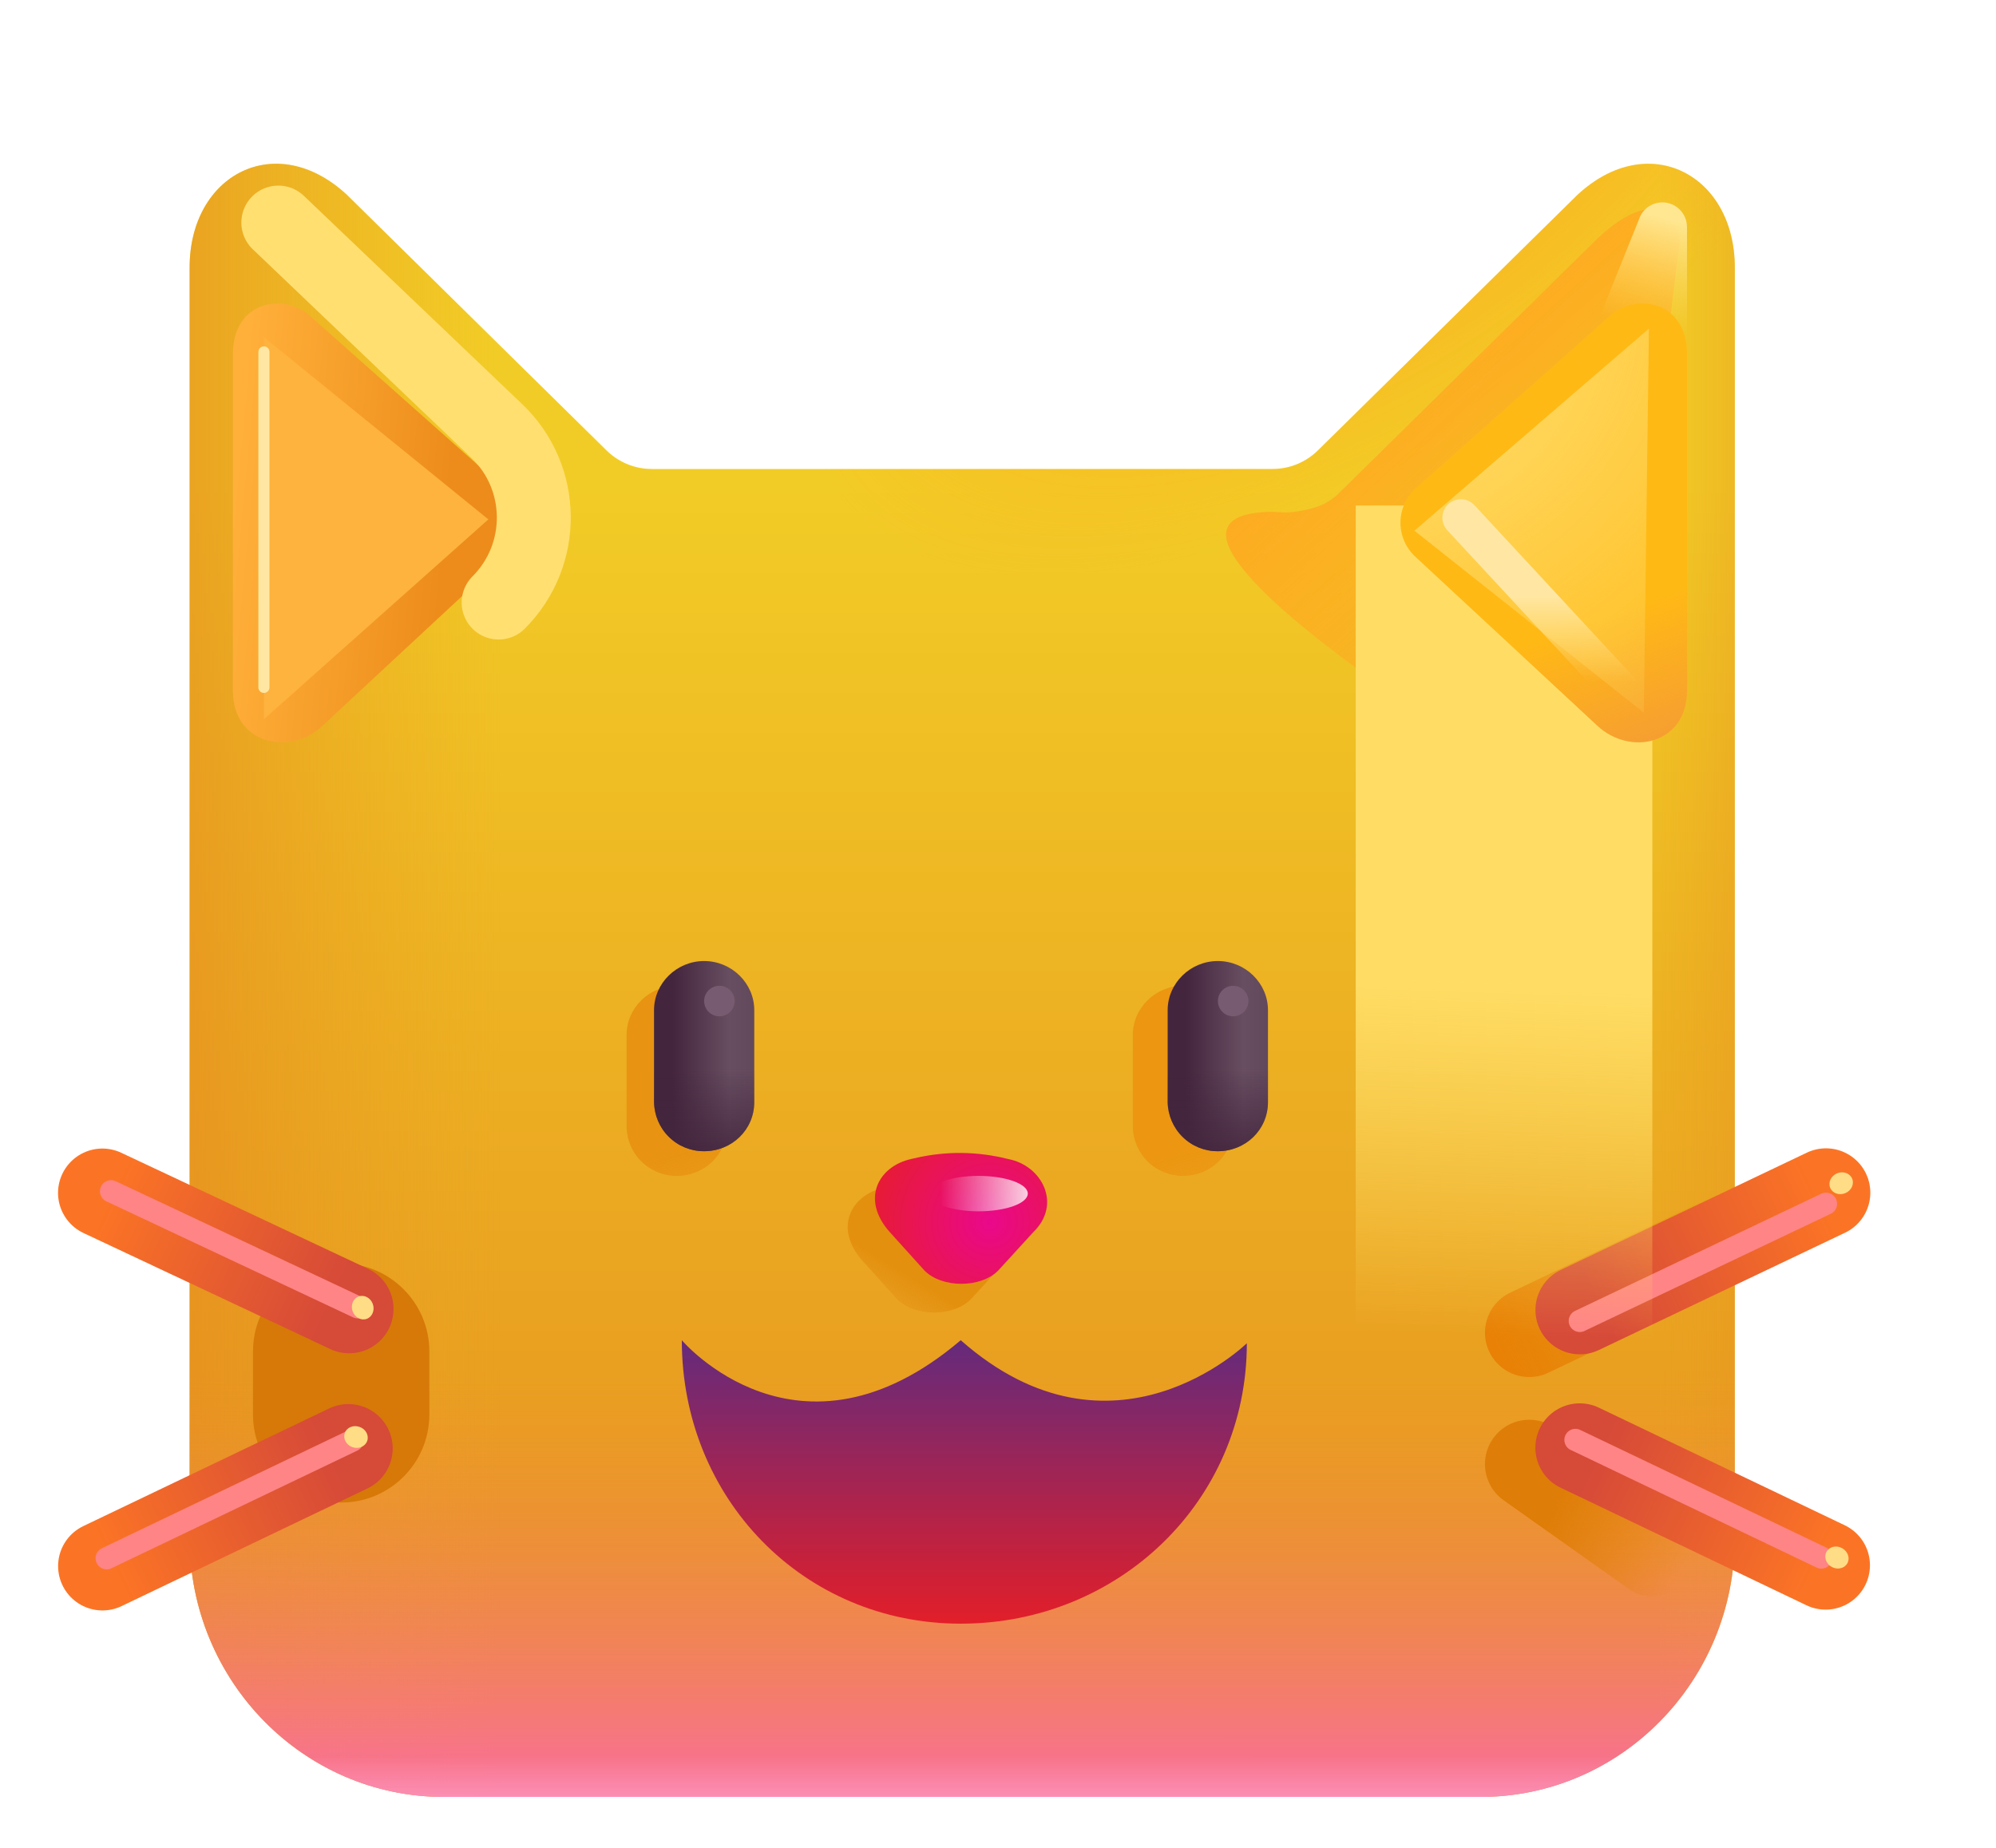 <svg width="27" height="25" viewBox="0 0 27 25" fill="none" xmlns="http://www.w3.org/2000/svg">
<path d="M23.467 20.807V3.619C23.467 2.361 22.298 1.747 21.34 2.635L17.828 6.093C17.665 6.254 17.444 6.345 17.215 6.345H8.817C8.588 6.345 8.367 6.254 8.204 6.093L4.692 2.635C3.734 1.746 2.565 2.361 2.565 3.619V20.807C2.565 22.742 4.105 24.311 6.005 24.311H20.027C21.926 24.311 23.466 22.742 23.466 20.807H23.467Z" fill="url(#paint0_linear_354_3251)"/>
<path d="M23.467 20.807V3.619C23.467 2.361 22.298 1.747 21.34 2.635L17.828 6.093C17.665 6.254 17.444 6.345 17.215 6.345H8.817C8.588 6.345 8.367 6.254 8.204 6.093L4.692 2.635C3.734 1.746 2.565 2.361 2.565 3.619V20.807C2.565 22.742 4.105 24.311 6.005 24.311H20.027C21.926 24.311 23.466 22.742 23.466 20.807H23.467Z" fill="url(#paint1_linear_354_3251)"/>
<path d="M23.467 20.807V3.619C23.467 2.361 22.298 1.747 21.34 2.635L17.828 6.093C17.665 6.254 17.444 6.345 17.215 6.345H8.817C8.588 6.345 8.367 6.254 8.204 6.093L4.692 2.635C3.734 1.746 2.565 2.361 2.565 3.619V20.807C2.565 22.742 4.105 24.311 6.005 24.311H20.027C21.926 24.311 23.466 22.742 23.466 20.807H23.467Z" fill="url(#paint2_linear_354_3251)"/>
<path d="M23.467 20.807V3.619C23.467 2.361 22.298 1.747 21.34 2.635L17.828 6.093C17.665 6.254 17.444 6.345 17.215 6.345H8.817C8.588 6.345 8.367 6.254 8.204 6.093L4.692 2.635C3.734 1.746 2.565 2.361 2.565 3.619V20.807C2.565 22.742 4.105 24.311 6.005 24.311H20.027C21.926 24.311 23.466 22.742 23.466 20.807H23.467Z" fill="url(#paint3_linear_354_3251)"/>
<path d="M23.467 20.807V3.619C23.467 2.361 22.298 1.747 21.34 2.635L17.828 6.093C17.665 6.254 17.444 6.345 17.215 6.345H8.817C8.588 6.345 8.367 6.254 8.204 6.093L4.692 2.635C3.734 1.746 2.565 2.361 2.565 3.619V20.807C2.565 22.742 4.105 24.311 6.005 24.311H20.027C21.926 24.311 23.466 22.742 23.466 20.807H23.467Z" fill="url(#paint4_linear_354_3251)"/>
<path d="M23.467 20.807V3.619C23.467 2.361 22.298 1.747 21.34 2.635L17.828 6.093C17.665 6.254 17.444 6.345 17.215 6.345H8.817C8.588 6.345 8.367 6.254 8.204 6.093L4.692 2.635C3.734 1.746 2.565 2.361 2.565 3.619V20.807C2.565 22.742 4.105 24.311 6.005 24.311H20.027C21.926 24.311 23.466 22.742 23.466 20.807H23.467Z" fill="url(#paint5_radial_354_3251)"/>
<g filter="url(#filter0_f_354_3251)">
<path d="M4.616 17.093H4.615C3.956 17.093 3.422 17.627 3.422 18.285V19.136C3.422 19.794 3.956 20.328 4.615 20.328H4.616C5.275 20.328 5.808 19.794 5.808 19.136V18.285C5.808 17.627 5.275 17.093 4.616 17.093Z" fill="#D67908"/>
</g>
<g filter="url(#filter1_f_354_3251)">
<path d="M17.156 6.925C14.546 7.019 21.73 11.26 21.73 11.26L22.714 3.33C22.762 2.927 22.395 2.496 21.62 3.216L18.11 6.674C17.946 6.835 17.753 6.893 17.495 6.926C17.364 6.943 17.289 6.921 17.158 6.926L17.156 6.925Z" fill="url(#paint6_linear_354_3251)"/>
</g>
<path d="M4.366 9.815L6.816 7.54C7.096 7.278 7.096 6.858 6.816 6.604L4.178 4.261C3.843 3.967 3.15 4.064 3.15 4.793V9.343C3.15 10.072 3.92 10.235 4.366 9.815Z" fill="url(#paint7_linear_354_3251)"/>
<g filter="url(#filter2_f_354_3251)">
<path d="M22.179 2.945C22.208 2.874 22.261 2.815 22.329 2.778C22.396 2.742 22.475 2.73 22.55 2.744C22.626 2.759 22.694 2.799 22.743 2.859C22.792 2.918 22.819 2.993 22.82 3.07V5.034L21.58 4.433L22.18 2.945H22.179Z" fill="url(#paint8_linear_354_3251)"/>
</g>
<g filter="url(#filter3_f_354_3251)">
<path d="M3.765 3.011L6.718 5.829C7.378 6.457 7.39 7.507 6.745 8.152" stroke="#FFDF70" stroke-linecap="round"/>
</g>
<g filter="url(#filter4_f_354_3251)">
<path d="M11.954 16.069L12.011 16.056C12.425 15.959 12.857 15.963 13.269 16.069C13.724 16.154 13.997 16.678 13.612 17.054L13.131 17.58C12.895 17.816 12.375 17.816 12.139 17.58L11.664 17.054C11.271 16.61 11.517 16.165 11.954 16.069Z" fill="url(#paint9_linear_354_3251)"/>
</g>
<path d="M12.323 15.681L12.38 15.668C12.794 15.571 13.226 15.576 13.638 15.681C14.094 15.767 14.366 16.289 13.981 16.666L13.5 17.192C13.264 17.428 12.744 17.428 12.508 17.192L12.033 16.666C11.639 16.221 11.886 15.777 12.324 15.681H12.323Z" fill="url(#paint10_radial_354_3251)"/>
<g filter="url(#filter5_f_354_3251)">
<path d="M13.236 16.388C13.604 16.388 13.903 16.281 13.903 16.148C13.903 16.016 13.604 15.909 13.236 15.909C12.868 15.909 12.569 16.016 12.569 16.148C12.569 16.281 12.868 16.388 13.236 16.388Z" fill="url(#paint11_linear_354_3251)"/>
</g>
<g filter="url(#filter6_f_354_3251)">
<path d="M20.687 18.03L24.016 16.445" stroke="url(#paint12_linear_354_3251)" stroke-width="1.2" stroke-miterlimit="10" stroke-linecap="round"/>
</g>
<g filter="url(#filter7_f_354_3251)">
<path d="M20.687 19.808L22.373 21.003" stroke="url(#paint13_linear_354_3251)" stroke-width="1.2" stroke-miterlimit="10" stroke-linecap="round"/>
</g>
<path d="M21.37 17.723L24.7 16.136" stroke="url(#paint14_linear_354_3251)" stroke-width="1.2" stroke-miterlimit="10" stroke-linecap="round"/>
<g filter="url(#filter8_f_354_3251)">
<path d="M21.37 17.871L24.7 16.286" stroke="#FF8485" stroke-width="0.3" stroke-miterlimit="10" stroke-linecap="round"/>
</g>
<g filter="url(#filter9_f_354_3251)">
<path d="M24.962 16.142C25.044 16.108 25.085 16.02 25.054 15.946C25.023 15.872 24.932 15.84 24.85 15.874C24.768 15.909 24.726 15.997 24.757 16.07C24.788 16.145 24.88 16.177 24.962 16.142Z" fill="#FFDD86"/>
</g>
<path d="M21.369 19.586L24.695 21.177" stroke="url(#paint15_linear_354_3251)" stroke-width="1.2" stroke-miterlimit="10" stroke-linecap="round"/>
<g filter="url(#filter10_f_354_3251)">
<path d="M21.311 19.481L24.637 21.072" stroke="#FF8485" stroke-width="0.3" stroke-miterlimit="10" stroke-linecap="round"/>
</g>
<g filter="url(#filter11_f_354_3251)">
<path d="M24.779 21.2C24.858 21.242 24.952 21.219 24.99 21.149C25.028 21.078 24.995 20.987 24.917 20.945C24.839 20.902 24.745 20.925 24.706 20.996C24.669 21.067 24.701 21.158 24.779 21.2Z" fill="#FFDD86"/>
</g>
<path d="M4.712 19.596L1.386 21.188" stroke="url(#paint16_linear_354_3251)" stroke-width="1.2" stroke-miterlimit="10" stroke-linecap="round"/>
<g filter="url(#filter12_f_354_3251)">
<path d="M4.769 19.49L1.443 21.082" stroke="#FF8485" stroke-width="0.3" stroke-miterlimit="10" stroke-linecap="round"/>
</g>
<g filter="url(#filter13_f_354_3251)">
<path d="M4.767 19.579C4.683 19.549 4.637 19.464 4.664 19.388C4.69 19.312 4.78 19.275 4.864 19.305C4.948 19.334 4.994 19.42 4.967 19.495C4.94 19.571 4.851 19.608 4.767 19.579Z" fill="#FFDD86"/>
</g>
<path d="M4.723 17.709L1.385 16.139" stroke="url(#paint17_linear_354_3251)" stroke-width="1.2" stroke-miterlimit="10" stroke-linecap="round"/>
<g filter="url(#filter14_f_354_3251)">
<path d="M4.84 17.687L1.502 16.117" stroke="#FF8485" stroke-width="0.3" stroke-miterlimit="10" stroke-linecap="round"/>
</g>
<g filter="url(#filter15_f_354_3251)">
<path d="M4.77 17.741C4.74 17.657 4.777 17.567 4.852 17.54C4.928 17.513 5.013 17.559 5.043 17.642C5.073 17.726 5.036 17.816 4.961 17.843C4.885 17.87 4.8 17.824 4.77 17.741Z" fill="#FFDD86"/>
</g>
<path d="M16.866 18.173C16.866 20.308 15.132 21.967 12.996 21.967C10.861 21.967 9.223 20.267 9.223 18.132C9.223 18.132 10.802 19.998 12.996 18.132C15.055 19.95 16.866 18.173 16.866 18.173Z" fill="url(#paint18_linear_354_3251)"/>
<g filter="url(#filter16_f_354_3251)">
<path d="M16.003 15.909C15.825 15.91 15.654 15.841 15.527 15.717C15.4 15.592 15.327 15.422 15.324 15.245V14.002C15.324 13.637 15.63 13.337 16.003 13.337C16.375 13.337 16.681 13.637 16.681 14.002V15.245C16.681 15.621 16.375 15.909 16.003 15.909Z" fill="url(#paint19_linear_354_3251)"/>
</g>
<path d="M16.474 15.575C16.296 15.576 16.125 15.507 15.998 15.382C15.871 15.258 15.798 15.088 15.795 14.91V13.667C15.795 13.302 16.102 13.002 16.474 13.002C16.846 13.002 17.152 13.302 17.152 13.667V14.91C17.152 15.287 16.846 15.575 16.474 15.575H16.474Z" fill="url(#paint20_linear_354_3251)"/>
<path d="M16.474 15.575C16.296 15.576 16.125 15.507 15.998 15.382C15.871 15.258 15.798 15.088 15.795 14.91V13.667C15.795 13.302 16.102 13.002 16.474 13.002C16.846 13.002 17.152 13.302 17.152 13.667V14.91C17.152 15.287 16.846 15.575 16.474 15.575H16.474Z" fill="url(#paint21_linear_354_3251)"/>
<g filter="url(#filter17_f_354_3251)">
<path d="M9.154 15.909C8.976 15.91 8.805 15.841 8.678 15.716C8.551 15.592 8.479 15.422 8.476 15.245V14.002C8.476 13.637 8.782 13.337 9.154 13.337C9.527 13.337 9.833 13.637 9.833 14.002V15.245C9.833 15.621 9.527 15.909 9.154 15.909Z" fill="url(#paint22_linear_354_3251)"/>
</g>
<path d="M9.525 15.575C9.347 15.576 9.176 15.507 9.049 15.382C8.922 15.258 8.85 15.088 8.847 14.91V13.667C8.847 13.302 9.153 13.002 9.525 13.002C9.897 13.002 10.203 13.302 10.203 13.667V14.91C10.203 15.287 9.897 15.575 9.525 15.575Z" fill="url(#paint23_linear_354_3251)"/>
<path d="M9.525 15.575C9.347 15.576 9.176 15.507 9.049 15.382C8.922 15.258 8.85 15.088 8.847 14.91V13.667C8.847 13.302 9.153 13.002 9.525 13.002C9.897 13.002 10.203 13.302 10.203 13.667V14.91C10.203 15.287 9.897 15.575 9.525 15.575Z" fill="url(#paint24_linear_354_3251)"/>
<g filter="url(#filter18_f_354_3251)">
<path d="M16.681 13.75C16.795 13.75 16.888 13.658 16.888 13.543C16.888 13.429 16.795 13.337 16.681 13.337C16.567 13.337 16.475 13.429 16.475 13.543C16.475 13.658 16.567 13.75 16.681 13.75Z" fill="#775B70"/>
</g>
<g filter="url(#filter19_f_354_3251)">
<path d="M9.732 13.75C9.846 13.75 9.938 13.658 9.938 13.543C9.938 13.429 9.846 13.337 9.732 13.337C9.618 13.337 9.525 13.429 9.525 13.543C9.525 13.658 9.618 13.75 9.732 13.75Z" fill="#775B70"/>
</g>
<g filter="url(#filter20_f_354_3251)">
<path d="M18.339 6.839H22.351V19.252H18.339V6.839Z" fill="url(#paint25_linear_354_3251)"/>
</g>
<path d="M21.604 9.815L19.154 7.54C19.088 7.481 19.035 7.409 18.999 7.329C18.963 7.248 18.944 7.16 18.944 7.072C18.944 6.984 18.963 6.896 18.999 6.815C19.035 6.735 19.088 6.663 19.154 6.604L21.792 4.261C22.126 3.967 22.82 4.064 22.82 4.793V9.343C22.82 10.072 22.05 10.235 21.604 9.815Z" fill="#FFB915"/>
<path d="M21.604 9.815L19.154 7.54C19.088 7.481 19.035 7.409 18.999 7.329C18.963 7.248 18.944 7.16 18.944 7.072C18.944 6.984 18.963 6.896 18.999 6.815C19.035 6.735 19.088 6.663 19.154 6.604L21.792 4.261C22.126 3.967 22.82 4.064 22.82 4.793V9.343C22.82 10.072 22.05 10.235 21.604 9.815Z" fill="url(#paint26_linear_354_3251)"/>
<g filter="url(#filter21_f_354_3251)">
<path d="M22.305 4.446L19.133 7.18L22.236 9.642L22.305 4.446Z" fill="url(#paint27_radial_354_3251)"/>
</g>
<g filter="url(#filter22_f_354_3251)">
<path d="M19.761 7.004L21.977 9.395" stroke="url(#paint28_linear_354_3251)" stroke-width="0.5" stroke-linecap="round"/>
</g>
<g filter="url(#filter23_f_354_3251)">
<path d="M3.57 4.562V9.731L6.606 7.027L3.57 4.562Z" fill="#FEB33E"/>
</g>
<g filter="url(#filter24_f_354_3251)">
<path d="M3.57 4.761V9.3" stroke="#FFE7A3" stroke-width="0.15" stroke-linecap="round"/>
</g>
<defs>
<filter id="filter0_f_354_3251" x="1.922" y="15.592" width="5.386" height="6.236" filterUnits="userSpaceOnUse" color-interpolation-filters="sRGB">
<feFlood flood-opacity="0" result="BackgroundImageFix"/>
<feBlend mode="normal" in="SourceGraphic" in2="BackgroundImageFix" result="shape"/>
<feGaussianBlur stdDeviation="0.75" result="effect1_foregroundBlur_354_3251"/>
</filter>
<filter id="filter1_f_354_3251" x="15.585" y="1.829" width="8.133" height="10.431" filterUnits="userSpaceOnUse" color-interpolation-filters="sRGB">
<feFlood flood-opacity="0" result="BackgroundImageFix"/>
<feBlend mode="normal" in="SourceGraphic" in2="BackgroundImageFix" result="shape"/>
<feGaussianBlur stdDeviation="0.5" result="effect1_foregroundBlur_354_3251"/>
</filter>
<filter id="filter2_f_354_3251" x="20.58" y="1.738" width="3.24" height="4.296" filterUnits="userSpaceOnUse" color-interpolation-filters="sRGB">
<feFlood flood-opacity="0" result="BackgroundImageFix"/>
<feBlend mode="normal" in="SourceGraphic" in2="BackgroundImageFix" result="shape"/>
<feGaussianBlur stdDeviation="0.5" result="effect1_foregroundBlur_354_3251"/>
</filter>
<filter id="filter3_f_354_3251" x="1.265" y="0.511" width="8.456" height="10.141" filterUnits="userSpaceOnUse" color-interpolation-filters="sRGB">
<feFlood flood-opacity="0" result="BackgroundImageFix"/>
<feBlend mode="normal" in="SourceGraphic" in2="BackgroundImageFix" result="shape"/>
<feGaussianBlur stdDeviation="1" result="effect1_foregroundBlur_354_3251"/>
</filter>
<filter id="filter4_f_354_3251" x="10.967" y="15.486" width="3.329" height="2.771" filterUnits="userSpaceOnUse" color-interpolation-filters="sRGB">
<feFlood flood-opacity="0" result="BackgroundImageFix"/>
<feBlend mode="normal" in="SourceGraphic" in2="BackgroundImageFix" result="shape"/>
<feGaussianBlur stdDeviation="0.25" result="effect1_foregroundBlur_354_3251"/>
</filter>
<filter id="filter5_f_354_3251" x="11.969" y="15.309" width="2.534" height="1.679" filterUnits="userSpaceOnUse" color-interpolation-filters="sRGB">
<feFlood flood-opacity="0" result="BackgroundImageFix"/>
<feBlend mode="normal" in="SourceGraphic" in2="BackgroundImageFix" result="shape"/>
<feGaussianBlur stdDeviation="0.3" result="effect1_foregroundBlur_354_3251"/>
</filter>
<filter id="filter6_f_354_3251" x="19.587" y="15.345" width="5.53" height="3.786" filterUnits="userSpaceOnUse" color-interpolation-filters="sRGB">
<feFlood flood-opacity="0" result="BackgroundImageFix"/>
<feBlend mode="normal" in="SourceGraphic" in2="BackgroundImageFix" result="shape"/>
<feGaussianBlur stdDeviation="0.25" result="effect1_foregroundBlur_354_3251"/>
</filter>
<filter id="filter7_f_354_3251" x="19.587" y="18.709" width="3.886" height="3.394" filterUnits="userSpaceOnUse" color-interpolation-filters="sRGB">
<feFlood flood-opacity="0" result="BackgroundImageFix"/>
<feBlend mode="normal" in="SourceGraphic" in2="BackgroundImageFix" result="shape"/>
<feGaussianBlur stdDeviation="0.25" result="effect1_foregroundBlur_354_3251"/>
</filter>
<filter id="filter8_f_354_3251" x="20.72" y="15.636" width="4.629" height="2.886" filterUnits="userSpaceOnUse" color-interpolation-filters="sRGB">
<feFlood flood-opacity="0" result="BackgroundImageFix"/>
<feBlend mode="normal" in="SourceGraphic" in2="BackgroundImageFix" result="shape"/>
<feGaussianBlur stdDeviation="0.25" result="effect1_foregroundBlur_354_3251"/>
</filter>
<filter id="filter9_f_354_3251" x="24.247" y="15.361" width="1.317" height="1.296" filterUnits="userSpaceOnUse" color-interpolation-filters="sRGB">
<feFlood flood-opacity="0" result="BackgroundImageFix"/>
<feBlend mode="normal" in="SourceGraphic" in2="BackgroundImageFix" result="shape"/>
<feGaussianBlur stdDeviation="0.25" result="effect1_foregroundBlur_354_3251"/>
</filter>
<filter id="filter10_f_354_3251" x="20.661" y="18.831" width="4.626" height="2.891" filterUnits="userSpaceOnUse" color-interpolation-filters="sRGB">
<feFlood flood-opacity="0" result="BackgroundImageFix"/>
<feBlend mode="normal" in="SourceGraphic" in2="BackgroundImageFix" result="shape"/>
<feGaussianBlur stdDeviation="0.25" result="effect1_foregroundBlur_354_3251"/>
</filter>
<filter id="filter11_f_354_3251" x="24.19" y="20.424" width="1.315" height="1.298" filterUnits="userSpaceOnUse" color-interpolation-filters="sRGB">
<feFlood flood-opacity="0" result="BackgroundImageFix"/>
<feBlend mode="normal" in="SourceGraphic" in2="BackgroundImageFix" result="shape"/>
<feGaussianBlur stdDeviation="0.25" result="effect1_foregroundBlur_354_3251"/>
</filter>
<filter id="filter12_f_354_3251" x="0.793" y="18.84" width="4.626" height="2.893" filterUnits="userSpaceOnUse" color-interpolation-filters="sRGB">
<feFlood flood-opacity="0" result="BackgroundImageFix"/>
<feBlend mode="normal" in="SourceGraphic" in2="BackgroundImageFix" result="shape"/>
<feGaussianBlur stdDeviation="0.25" result="effect1_foregroundBlur_354_3251"/>
</filter>
<filter id="filter13_f_354_3251" x="4.156" y="18.795" width="1.318" height="1.294" filterUnits="userSpaceOnUse" color-interpolation-filters="sRGB">
<feFlood flood-opacity="0" result="BackgroundImageFix"/>
<feBlend mode="normal" in="SourceGraphic" in2="BackgroundImageFix" result="shape"/>
<feGaussianBlur stdDeviation="0.25" result="effect1_foregroundBlur_354_3251"/>
</filter>
<filter id="filter14_f_354_3251" x="0.853" y="15.467" width="4.637" height="2.87" filterUnits="userSpaceOnUse" color-interpolation-filters="sRGB">
<feFlood flood-opacity="0" result="BackgroundImageFix"/>
<feBlend mode="normal" in="SourceGraphic" in2="BackgroundImageFix" result="shape"/>
<feGaussianBlur stdDeviation="0.25" result="effect1_foregroundBlur_354_3251"/>
</filter>
<filter id="filter15_f_354_3251" x="4.259" y="17.032" width="1.294" height="1.319" filterUnits="userSpaceOnUse" color-interpolation-filters="sRGB">
<feFlood flood-opacity="0" result="BackgroundImageFix"/>
<feBlend mode="normal" in="SourceGraphic" in2="BackgroundImageFix" result="shape"/>
<feGaussianBlur stdDeviation="0.25" result="effect1_foregroundBlur_354_3251"/>
</filter>
<filter id="filter16_f_354_3251" x="14.824" y="12.837" width="2.357" height="3.573" filterUnits="userSpaceOnUse" color-interpolation-filters="sRGB">
<feFlood flood-opacity="0" result="BackgroundImageFix"/>
<feBlend mode="normal" in="SourceGraphic" in2="BackgroundImageFix" result="shape"/>
<feGaussianBlur stdDeviation="0.25" result="effect1_foregroundBlur_354_3251"/>
</filter>
<filter id="filter17_f_354_3251" x="7.976" y="12.837" width="2.357" height="3.573" filterUnits="userSpaceOnUse" color-interpolation-filters="sRGB">
<feFlood flood-opacity="0" result="BackgroundImageFix"/>
<feBlend mode="normal" in="SourceGraphic" in2="BackgroundImageFix" result="shape"/>
<feGaussianBlur stdDeviation="0.25" result="effect1_foregroundBlur_354_3251"/>
</filter>
<filter id="filter18_f_354_3251" x="15.975" y="12.837" width="1.413" height="1.413" filterUnits="userSpaceOnUse" color-interpolation-filters="sRGB">
<feFlood flood-opacity="0" result="BackgroundImageFix"/>
<feBlend mode="normal" in="SourceGraphic" in2="BackgroundImageFix" result="shape"/>
<feGaussianBlur stdDeviation="0.25" result="effect1_foregroundBlur_354_3251"/>
</filter>
<filter id="filter19_f_354_3251" x="9.025" y="12.837" width="1.413" height="1.413" filterUnits="userSpaceOnUse" color-interpolation-filters="sRGB">
<feFlood flood-opacity="0" result="BackgroundImageFix"/>
<feBlend mode="normal" in="SourceGraphic" in2="BackgroundImageFix" result="shape"/>
<feGaussianBlur stdDeviation="0.25" result="effect1_foregroundBlur_354_3251"/>
</filter>
<filter id="filter20_f_354_3251" x="14.339" y="2.839" width="12.012" height="20.413" filterUnits="userSpaceOnUse" color-interpolation-filters="sRGB">
<feFlood flood-opacity="0" result="BackgroundImageFix"/>
<feBlend mode="normal" in="SourceGraphic" in2="BackgroundImageFix" result="shape"/>
<feGaussianBlur stdDeviation="2" result="effect1_foregroundBlur_354_3251"/>
</filter>
<filter id="filter21_f_354_3251" x="18.533" y="3.846" width="4.372" height="6.396" filterUnits="userSpaceOnUse" color-interpolation-filters="sRGB">
<feFlood flood-opacity="0" result="BackgroundImageFix"/>
<feBlend mode="normal" in="SourceGraphic" in2="BackgroundImageFix" result="shape"/>
<feGaussianBlur stdDeviation="0.3" result="effect1_foregroundBlur_354_3251"/>
</filter>
<filter id="filter22_f_354_3251" x="18.761" y="6.004" width="4.215" height="4.391" filterUnits="userSpaceOnUse" color-interpolation-filters="sRGB">
<feFlood flood-opacity="0" result="BackgroundImageFix"/>
<feBlend mode="normal" in="SourceGraphic" in2="BackgroundImageFix" result="shape"/>
<feGaussianBlur stdDeviation="0.375" result="effect1_foregroundBlur_354_3251"/>
</filter>
<filter id="filter23_f_354_3251" x="3.07" y="4.062" width="4.035" height="6.169" filterUnits="userSpaceOnUse" color-interpolation-filters="sRGB">
<feFlood flood-opacity="0" result="BackgroundImageFix"/>
<feBlend mode="normal" in="SourceGraphic" in2="BackgroundImageFix" result="shape"/>
<feGaussianBlur stdDeviation="0.25" result="effect1_foregroundBlur_354_3251"/>
</filter>
<filter id="filter24_f_354_3251" x="2.995" y="4.186" width="1.15" height="5.689" filterUnits="userSpaceOnUse" color-interpolation-filters="sRGB">
<feFlood flood-opacity="0" result="BackgroundImageFix"/>
<feBlend mode="normal" in="SourceGraphic" in2="BackgroundImageFix" result="shape"/>
<feGaussianBlur stdDeviation="0.25" result="effect1_foregroundBlur_354_3251"/>
</filter>
<linearGradient id="paint0_linear_354_3251" x1="5.968" y1="-1.011" x2="5.968" y2="25.186" gradientUnits="userSpaceOnUse">
<stop offset="0.288" stop-color="#F2CC26"/>
<stop offset="0.762" stop-color="#E99E20"/>
<stop offset="0.993" stop-color="#E3821D"/>
<stop offset="1" stop-color="#E3801D"/>
</linearGradient>
<linearGradient id="paint1_linear_354_3251" x1="6.773" y1="8.432" x2="0.101" y2="8.432" gradientUnits="userSpaceOnUse">
<stop stop-color="#E99E20" stop-opacity="0"/>
<stop offset="0.993" stop-color="#E3821D"/>
<stop offset="1" stop-color="#E3801D"/>
</linearGradient>
<linearGradient id="paint2_linear_354_3251" x1="22.414" y1="8.432" x2="25.421" y2="8.432" gradientUnits="userSpaceOnUse">
<stop stop-color="#E99E20" stop-opacity="0"/>
<stop offset="0.993" stop-color="#E3821D"/>
<stop offset="1" stop-color="#E3801D"/>
</linearGradient>
<linearGradient id="paint3_linear_354_3251" x1="13.017" y1="-3.614" x2="13.016" y2="25.186" gradientUnits="userSpaceOnUse">
<stop offset="0.771" stop-color="#F59639" stop-opacity="0"/>
<stop offset="1" stop-color="#FF63C4"/>
</linearGradient>
<linearGradient id="paint4_linear_354_3251" x1="13.016" y1="7.741" x2="13.016" y2="26.499" gradientUnits="userSpaceOnUse">
<stop offset="0.854" stop-color="white" stop-opacity="0"/>
<stop offset="0.985" stop-color="white"/>
</linearGradient>
<radialGradient id="paint5_radial_354_3251" cx="0" cy="0" r="1" gradientUnits="userSpaceOnUse" gradientTransform="translate(18.393 1.754) rotate(55.85) scale(4.725 9.337)">
<stop stop-color="#FFA720"/>
<stop offset="0.921" stop-color="#FFA720" stop-opacity="0"/>
</radialGradient>
<linearGradient id="paint6_linear_354_3251" x1="18.169" y1="3.995" x2="23.644" y2="9.983" gradientUnits="userSpaceOnUse">
<stop stop-color="#FFA720"/>
<stop offset="1" stop-color="#FFA720" stop-opacity="0"/>
</linearGradient>
<linearGradient id="paint7_linear_354_3251" x1="8.277" y1="7.29" x2="3.15" y2="6.811" gradientUnits="userSpaceOnUse">
<stop offset="0.437" stop-color="#ED8C1B"/>
<stop offset="1" stop-color="#FFB03A"/>
</linearGradient>
<linearGradient id="paint8_linear_354_3251" x1="22.66" y1="2.341" x2="22.139" y2="4.389" gradientUnits="userSpaceOnUse">
<stop offset="0.286" stop-color="#FFE792"/>
<stop offset="1" stop-color="#FFDD65" stop-opacity="0"/>
</linearGradient>
<linearGradient id="paint9_linear_354_3251" x1="12.782" y1="17.557" x2="12.194" y2="18.514" gradientUnits="userSpaceOnUse">
<stop stop-color="#E3900E"/>
<stop offset="1" stop-color="#EA9D26" stop-opacity="0"/>
</linearGradient>
<radialGradient id="paint10_radial_354_3251" cx="0" cy="0" r="1" gradientUnits="userSpaceOnUse" gradientTransform="translate(13.39 16.532) rotate(-153.246) scale(1.853 1.864)">
<stop stop-color="#EA088B"/>
<stop offset="1" stop-color="#E61E27"/>
</radialGradient>
<linearGradient id="paint11_linear_354_3251" x1="14.053" y1="16.148" x2="12.72" y2="16.148" gradientUnits="userSpaceOnUse">
<stop stop-color="white" stop-opacity="0.9"/>
<stop offset="1" stop-color="white" stop-opacity="0"/>
</linearGradient>
<linearGradient id="paint12_linear_354_3251" x1="20.254" y1="18.331" x2="23.521" y2="16.655" gradientUnits="userSpaceOnUse">
<stop stop-color="#E88105"/>
<stop offset="1" stop-color="#E37D02" stop-opacity="0"/>
</linearGradient>
<linearGradient id="paint13_linear_354_3251" x1="20.254" y1="19.508" x2="23.521" y2="21.183" gradientUnits="userSpaceOnUse">
<stop offset="0.286" stop-color="#DE7D07"/>
<stop offset="0.818" stop-color="#E37D02" stop-opacity="0"/>
</linearGradient>
<linearGradient id="paint14_linear_354_3251" x1="21.129" y1="18.077" x2="24.7" y2="16.382" gradientUnits="userSpaceOnUse">
<stop offset="0.156" stop-color="#D64A38"/>
<stop offset="1" stop-color="#FB7425"/>
</linearGradient>
<linearGradient id="paint15_linear_354_3251" x1="20.94" y1="19.621" x2="24.503" y2="21.332" gradientUnits="userSpaceOnUse">
<stop offset="0.156" stop-color="#D64A38"/>
<stop offset="1" stop-color="#FB7425"/>
</linearGradient>
<linearGradient id="paint16_linear_354_3251" x1="5.141" y1="19.631" x2="1.577" y2="21.342" gradientUnits="userSpaceOnUse">
<stop offset="0.156" stop-color="#D64A38"/>
<stop offset="1" stop-color="#FB7425"/>
</linearGradient>
<linearGradient id="paint17_linear_354_3251" x1="4.966" y1="18.063" x2="1.387" y2="16.386" gradientUnits="userSpaceOnUse">
<stop offset="0.156" stop-color="#D64A38"/>
<stop offset="1" stop-color="#FB7425"/>
</linearGradient>
<linearGradient id="paint18_linear_354_3251" x1="13.041" y1="22.083" x2="13.041" y2="18.212" gradientUnits="userSpaceOnUse">
<stop stop-color="#E61E27"/>
<stop offset="1" stop-color="#672A7A"/>
</linearGradient>
<linearGradient id="paint19_linear_354_3251" x1="17.102" y1="15.22" x2="17.977" y2="18.248" gradientUnits="userSpaceOnUse">
<stop stop-color="#EC9611"/>
<stop offset="1" stop-color="#EA9D26" stop-opacity="0"/>
</linearGradient>
<linearGradient id="paint20_linear_354_3251" x1="19.036" y1="13.935" x2="15.126" y2="13.935" gradientUnits="userSpaceOnUse">
<stop stop-color="#432A3D"/>
<stop offset="0.568" stop-color="#684E61"/>
<stop offset="0.766" stop-color="#43253D"/>
</linearGradient>
<linearGradient id="paint21_linear_354_3251" x1="16.781" y1="13.798" x2="16.781" y2="15.808" gradientUnits="userSpaceOnUse">
<stop offset="0.327" stop-color="#43253D" stop-opacity="0"/>
<stop offset="1" stop-color="#43253D"/>
</linearGradient>
<linearGradient id="paint22_linear_354_3251" x1="10.254" y1="15.22" x2="11.129" y2="18.248" gradientUnits="userSpaceOnUse">
<stop stop-color="#E89311"/>
<stop offset="1" stop-color="#EA9D26" stop-opacity="0"/>
</linearGradient>
<linearGradient id="paint23_linear_354_3251" x1="12.087" y1="13.935" x2="8.178" y2="13.935" gradientUnits="userSpaceOnUse">
<stop stop-color="#432A3D"/>
<stop offset="0.568" stop-color="#684E61"/>
<stop offset="0.766" stop-color="#43253D"/>
</linearGradient>
<linearGradient id="paint24_linear_354_3251" x1="9.832" y1="13.798" x2="9.832" y2="15.808" gradientUnits="userSpaceOnUse">
<stop offset="0.327" stop-color="#43253D" stop-opacity="0"/>
<stop offset="1" stop-color="#43253D"/>
</linearGradient>
<linearGradient id="paint25_linear_354_3251" x1="19.433" y1="7.483" x2="19.087" y2="18.028" gradientUnits="userSpaceOnUse">
<stop offset="0.548" stop-color="#FFDD65"/>
<stop offset="1" stop-color="#FFDD65" stop-opacity="0"/>
</linearGradient>
<linearGradient id="paint26_linear_354_3251" x1="22.223" y1="11.569" x2="21.129" y2="8.534" gradientUnits="userSpaceOnUse">
<stop stop-color="#EF8A47"/>
<stop offset="1" stop-color="#EF8A47" stop-opacity="0"/>
</linearGradient>
<radialGradient id="paint27_radial_354_3251" cx="0" cy="0" r="1" gradientUnits="userSpaceOnUse" gradientTransform="translate(19.009 4.801) rotate(55.739) scale(6.848 8.211)">
<stop stop-color="#FFDF70"/>
<stop offset="1" stop-color="#FFDF70" stop-opacity="0"/>
</radialGradient>
<linearGradient id="paint28_linear_354_3251" x1="20.923" y1="7.167" x2="20.923" y2="9.217" gradientUnits="userSpaceOnUse">
<stop offset="0.432" stop-color="#FFE7A3"/>
<stop offset="1" stop-color="#FFDF83" stop-opacity="0"/>
</linearGradient>
</defs>
</svg>
